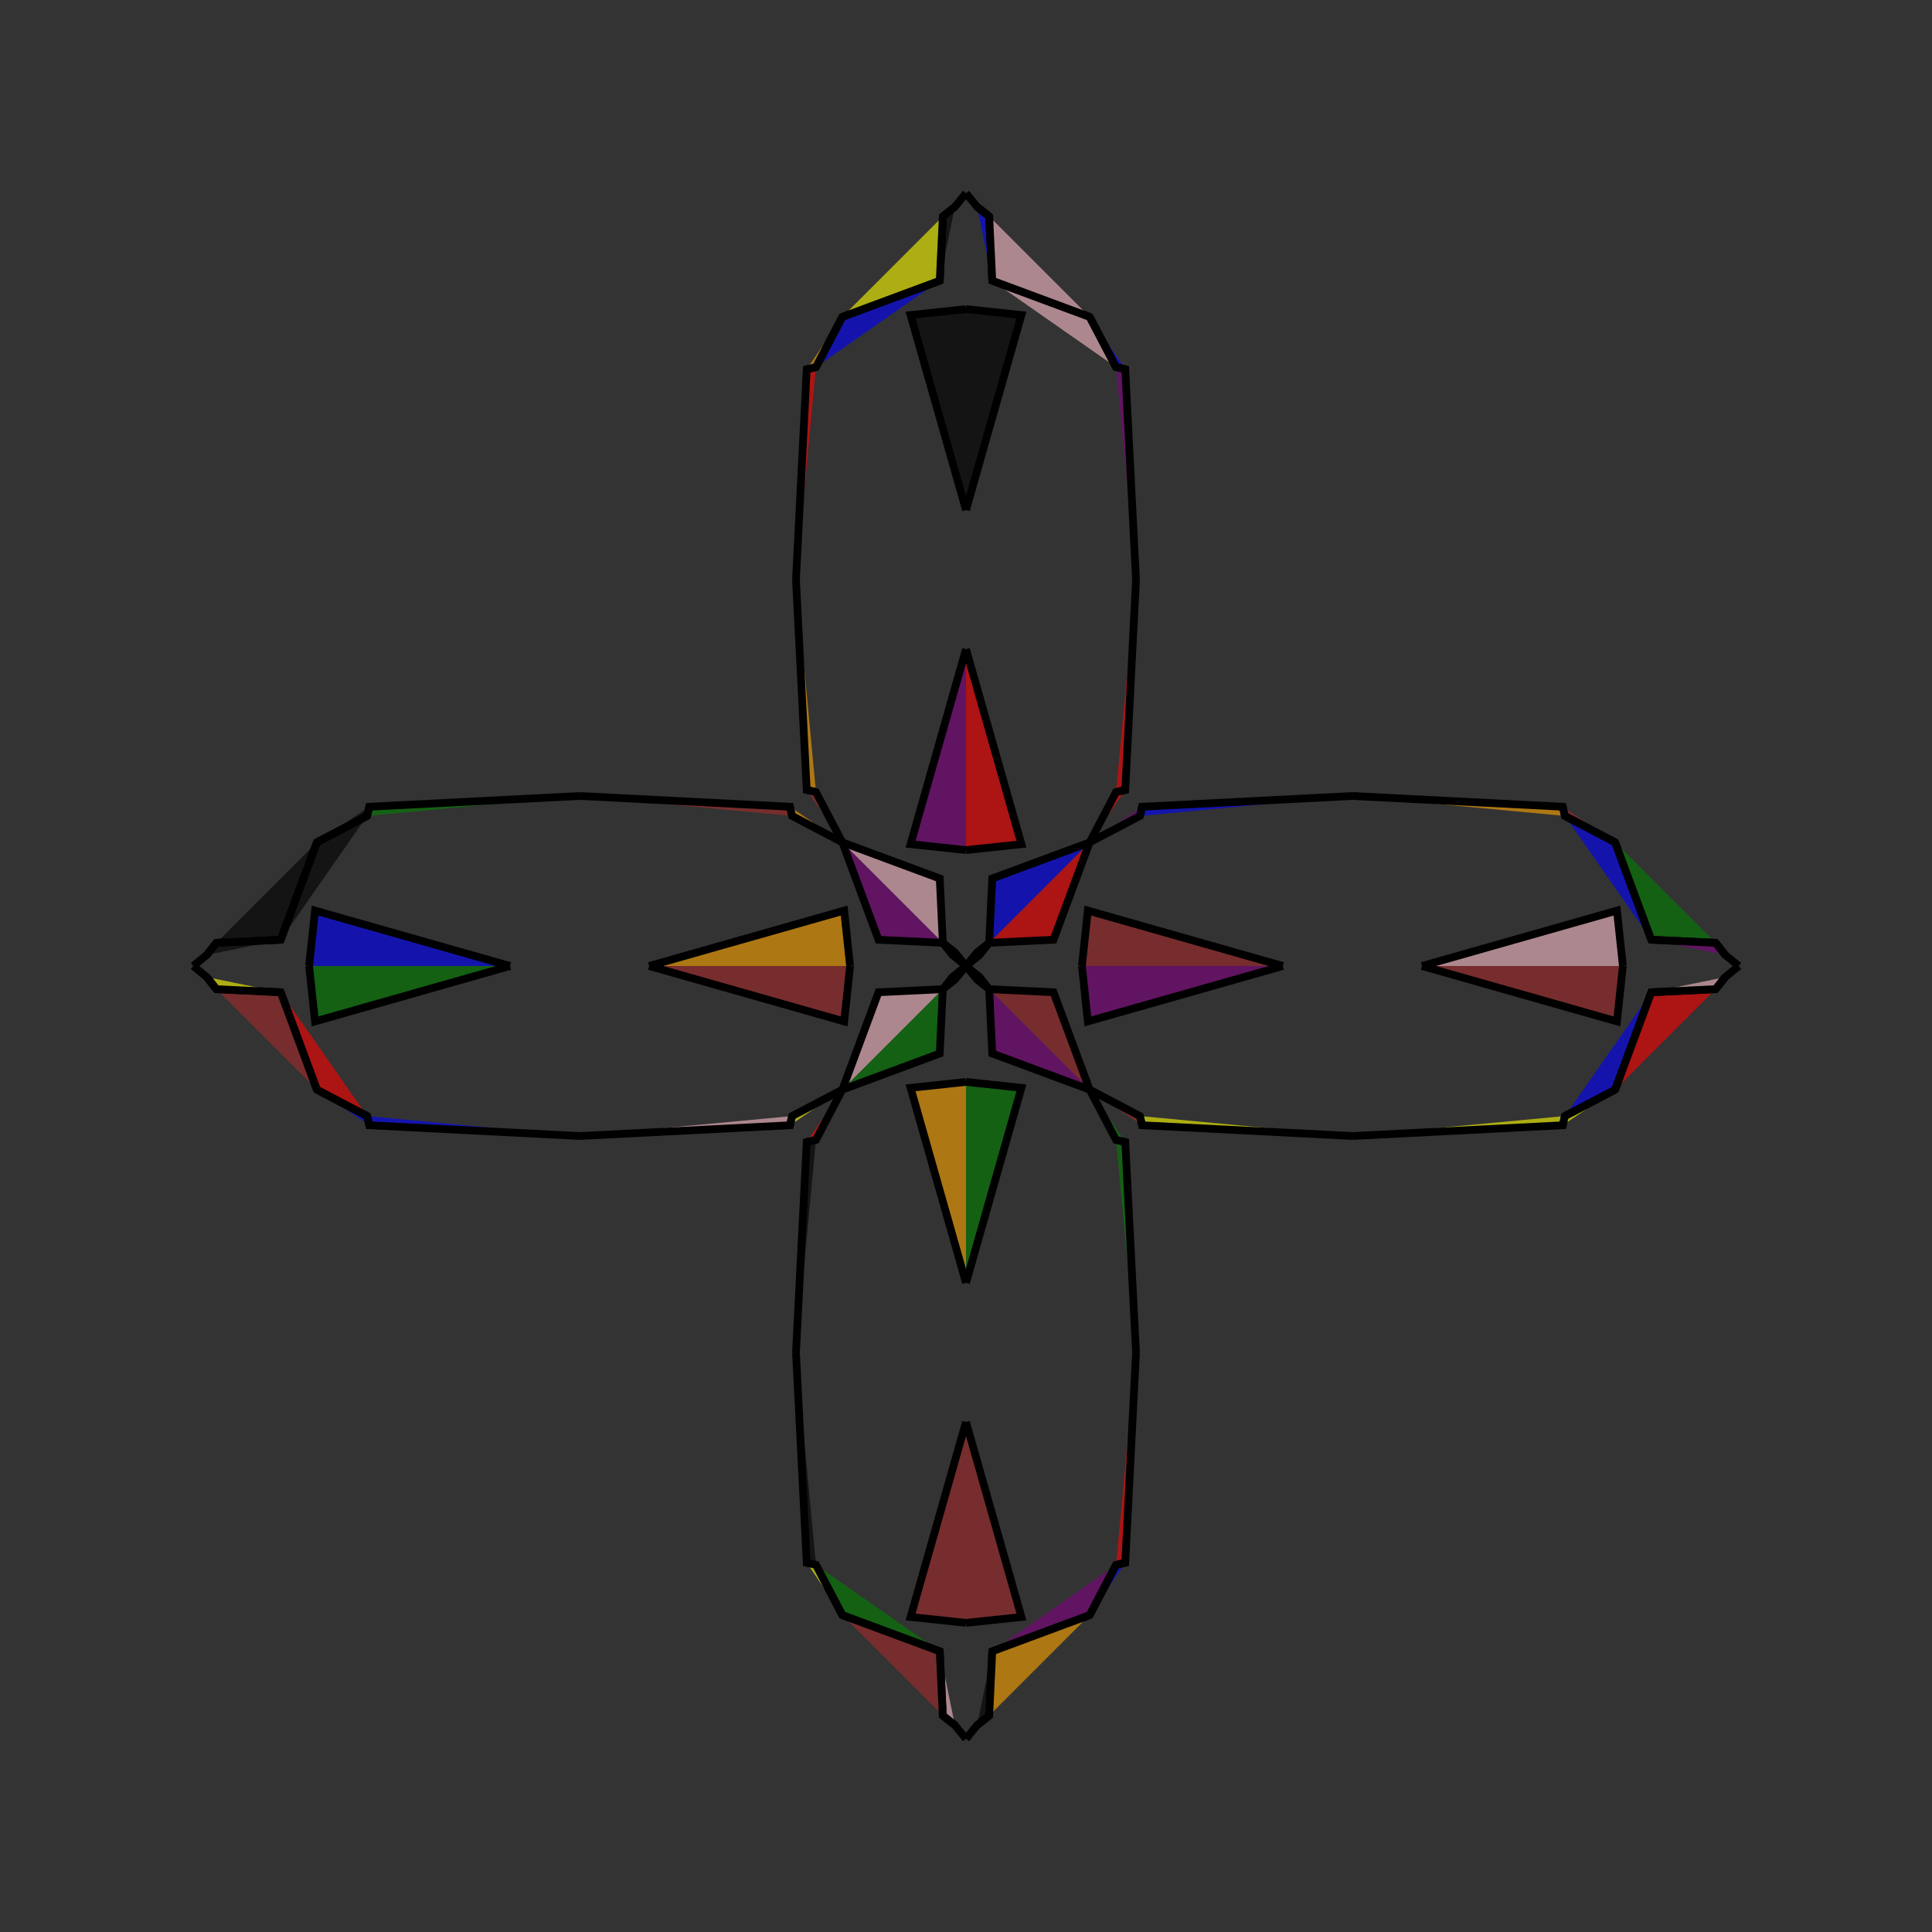 <?xml version="1.0" encoding="UTF-8"?>
<svg xmlns="http://www.w3.org/2000/svg" xmlns:xlink="http://www.w3.org/1999/xlink"
     width="250" height="250" viewBox="-125.0 -125.0 250 250">
<rect x="-125.0" y="-125.0" width="250" height="250" fill="#333333" stroke="none"/>
<defs>
</defs>
<path d="M15.0,-0.0 L15.766,-7.171 L41.0,-0.0" fill="brown" fill-opacity="0.6" stroke="black" stroke-width="1" />
<path d="M15.0,-0.0 L15.766,7.171 L41.0,-0.0" fill="purple" fill-opacity="0.6" stroke="black" stroke-width="1" />
<path d="M50.0,-22.0 L22.776,-20.608 L22.505,-19.415" fill="blue" fill-opacity="0.6" stroke="black" stroke-width="1" />
<path d="M50.0,22.0 L22.776,20.608 L22.505,19.415" fill="yellow" fill-opacity="0.6" stroke="black" stroke-width="1" />
<path d="M22.776,-20.608 L22.505,-19.415 L16.0,-16.0" fill="purple" fill-opacity="0.6" stroke="black" stroke-width="1" />
<path d="M22.776,20.608 L22.505,19.415 L16.0,16.0" fill="brown" fill-opacity="0.6" stroke="black" stroke-width="1" />
<path d="M19.415,77.495 L16.0,84.0 L3.398,88.676" fill="purple" fill-opacity="0.6" stroke="black" stroke-width="1" />
<path d="M19.415,-77.495 L16.0,-84.0 L3.398,-88.676" fill="pink" fill-opacity="0.6" stroke="black" stroke-width="1" />
<path d="M16.0,-16.0 L11.324,-3.398 L3.0,-3.0" fill="red" fill-opacity="0.6" stroke="black" stroke-width="1" />
<path d="M16.0,16.0 L11.324,3.398 L3.0,3.0" fill="brown" fill-opacity="0.6" stroke="black" stroke-width="1" />
<path d="M3.398,88.676 L3.0,97.0 L1.435,98.241" fill="black" fill-opacity="0.6" stroke="black" stroke-width="1" />
<path d="M3.398,-88.676 L3.0,-97.0 L1.435,-98.241" fill="blue" fill-opacity="0.6" stroke="black" stroke-width="1" />
<path d="M3.0,-3.0 L1.759,-1.435 L0.0,-0.0" fill="blue" fill-opacity="0.6" stroke="black" stroke-width="1" />
<path d="M3.0,3.0 L1.759,1.435 L0.0,-0.0" fill="orange" fill-opacity="0.6" stroke="black" stroke-width="1" />
<path d="M-15.0,-0.0 L-15.766,-7.171 L-41.0,-0.0" fill="orange" fill-opacity="0.6" stroke="black" stroke-width="1" />
<path d="M-15.0,-0.0 L-15.766,7.171 L-41.0,-0.0" fill="brown" fill-opacity="0.6" stroke="black" stroke-width="1" />
<path d="M-50.0,-22.0 L-22.776,-20.608 L-22.505,-19.415" fill="brown" fill-opacity="0.6" stroke="black" stroke-width="1" />
<path d="M-50.0,22.0 L-22.776,20.608 L-22.505,19.415" fill="pink" fill-opacity="0.6" stroke="black" stroke-width="1" />
<path d="M-22.776,-20.608 L-22.505,-19.415 L-16.0,-16.0" fill="orange" fill-opacity="0.6" stroke="black" stroke-width="1" />
<path d="M-22.776,20.608 L-22.505,19.415 L-16.0,16.0" fill="yellow" fill-opacity="0.6" stroke="black" stroke-width="1" />
<path d="M-19.415,77.495 L-16.0,84.0 L-3.398,88.676" fill="green" fill-opacity="0.6" stroke="black" stroke-width="1" />
<path d="M-19.415,-77.495 L-16.0,-84.0 L-3.398,-88.676" fill="blue" fill-opacity="0.6" stroke="black" stroke-width="1" />
<path d="M-16.0,-16.0 L-11.324,-3.398 L-3.0,-3.0" fill="purple" fill-opacity="0.6" stroke="black" stroke-width="1" />
<path d="M-16.0,16.0 L-11.324,3.398 L-3.0,3.0" fill="pink" fill-opacity="0.6" stroke="black" stroke-width="1" />
<path d="M-3.398,88.676 L-3.0,97.0 L-1.435,98.241" fill="pink" fill-opacity="0.6" stroke="black" stroke-width="1" />
<path d="M-3.398,-88.676 L-3.0,-97.0 L-1.435,-98.241" fill="black" fill-opacity="0.6" stroke="black" stroke-width="1" />
<path d="M-3.0,-3.0 L-1.759,-1.435 L0.0,-0.0" fill="green" fill-opacity="0.6" stroke="black" stroke-width="1" />
<path d="M-3.0,3.0 L-1.759,1.435 L0.0,-0.0" fill="orange" fill-opacity="0.6" stroke="black" stroke-width="1" />
<path d="M85.0,-0.0 L84.234,7.171 L59.0,-0.0" fill="brown" fill-opacity="0.6" stroke="black" stroke-width="1" />
<path d="M85.0,-0.0 L84.234,-7.171 L59.0,-0.0" fill="pink" fill-opacity="0.6" stroke="black" stroke-width="1" />
<path d="M50.0,22.0 L77.224,20.608 L77.495,19.415" fill="yellow" fill-opacity="0.6" stroke="black" stroke-width="1" />
<path d="M50.0,-22.0 L77.224,-20.608 L77.495,-19.415" fill="orange" fill-opacity="0.6" stroke="black" stroke-width="1" />
<path d="M77.224,20.608 L77.495,19.415 L84.0,16.0" fill="yellow" fill-opacity="0.6" stroke="black" stroke-width="1" />
<path d="M77.224,-20.608 L77.495,-19.415 L84.0,-16.0" fill="brown" fill-opacity="0.6" stroke="black" stroke-width="1" />
<path d="M77.495,19.415 L84.0,16.0 L88.676,3.398" fill="blue" fill-opacity="0.6" stroke="black" stroke-width="1" />
<path d="M77.495,-19.415 L84.0,-16.0 L88.676,-3.398" fill="blue" fill-opacity="0.6" stroke="black" stroke-width="1" />
<path d="M84.0,16.0 L88.676,3.398 L97.0,3.0" fill="red" fill-opacity="0.6" stroke="black" stroke-width="1" />
<path d="M84.0,-16.0 L88.676,-3.398 L97.0,-3.0" fill="green" fill-opacity="0.6" stroke="black" stroke-width="1" />
<path d="M88.676,3.398 L97.0,3.0 L98.241,1.435" fill="pink" fill-opacity="0.6" stroke="black" stroke-width="1" />
<path d="M88.676,-3.398 L97.0,-3.0 L98.241,-1.435" fill="purple" fill-opacity="0.6" stroke="black" stroke-width="1" />
<path d="M97.0,3.0 L98.241,1.435 L100.0,-0.0" fill="purple" fill-opacity="0.6" stroke="black" stroke-width="1" />
<path d="M97.0,-3.0 L98.241,-1.435 L100.0,-0.0" fill="yellow" fill-opacity="0.6" stroke="black" stroke-width="1" />
<path d="M0.0,-15.0 L7.171,-15.766 L0.0,-41.0" fill="red" fill-opacity="0.6" stroke="black" stroke-width="1" />
<path d="M0.0,15.0 L7.171,15.766 L0.0,41.0" fill="green" fill-opacity="0.6" stroke="black" stroke-width="1" />
<path d="M0.0,85.0 L7.171,84.234 L0.0,59.0" fill="brown" fill-opacity="0.6" stroke="black" stroke-width="1" />
<path d="M0.0,-85.0 L7.171,-84.234 L0.0,-59.0" fill="black" fill-opacity="0.6" stroke="black" stroke-width="1" />
<path d="M22.0,-50.0 L20.608,-22.776 L19.415,-22.505" fill="red" fill-opacity="0.6" stroke="black" stroke-width="1" />
<path d="M22.0,50.0 L20.608,22.776 L19.415,22.505" fill="green" fill-opacity="0.6" stroke="black" stroke-width="1" />
<path d="M22.0,50.0 L20.608,77.224 L19.415,77.495" fill="red" fill-opacity="0.6" stroke="black" stroke-width="1" />
<path d="M22.0,-50.0 L20.608,-77.224 L19.415,-77.495" fill="purple" fill-opacity="0.6" stroke="black" stroke-width="1" />
<path d="M20.608,-22.776 L19.415,-22.505 L16.0,-16.0" fill="red" fill-opacity="0.6" stroke="black" stroke-width="1" />
<path d="M20.608,22.776 L19.415,22.505 L16.0,16.0" fill="green" fill-opacity="0.6" stroke="black" stroke-width="1" />
<path d="M20.608,77.224 L19.415,77.495 L16.0,84.0" fill="blue" fill-opacity="0.6" stroke="black" stroke-width="1" />
<path d="M20.608,-77.224 L19.415,-77.495 L16.0,-84.0" fill="blue" fill-opacity="0.6" stroke="black" stroke-width="1" />
<path d="M16.0,-16.0 L3.398,-11.324 L3.0,-3.0" fill="blue" fill-opacity="0.6" stroke="black" stroke-width="1" />
<path d="M16.0,16.0 L3.398,11.324 L3.0,3.0" fill="purple" fill-opacity="0.6" stroke="black" stroke-width="1" />
<path d="M16.0,84.0 L3.398,88.676 L3.0,97.0" fill="orange" fill-opacity="0.6" stroke="black" stroke-width="1" />
<path d="M16.0,-84.0 L3.398,-88.676 L3.0,-97.0" fill="pink" fill-opacity="0.6" stroke="black" stroke-width="1" />
<path d="M3.0,-3.0 L1.435,-1.759 L0.0,-0.0" fill="black" fill-opacity="0.6" stroke="black" stroke-width="1" />
<path d="M3.0,3.0 L1.435,1.759 L0.0,-0.0" fill="red" fill-opacity="0.6" stroke="black" stroke-width="1" />
<path d="M3.0,97.0 L1.435,98.241 L0.0,100.0" fill="pink" fill-opacity="0.6" stroke="black" stroke-width="1" />
<path d="M3.0,-97.0 L1.435,-98.241 L0.0,-100.0" fill="black" fill-opacity="0.6" stroke="black" stroke-width="1" />
<path d="M0.0,85.0 L-7.171,84.234 L0.0,59.0" fill="brown" fill-opacity="0.6" stroke="black" stroke-width="1" />
<path d="M0.0,-15.0 L-7.171,-15.766 L0.0,-41.0" fill="purple" fill-opacity="0.6" stroke="black" stroke-width="1" />
<path d="M0.0,15.0 L-7.171,15.766 L0.0,41.0" fill="orange" fill-opacity="0.6" stroke="black" stroke-width="1" />
<path d="M0.0,-85.0 L-7.171,-84.234 L0.0,-59.0" fill="black" fill-opacity="0.6" stroke="black" stroke-width="1" />
<path d="M-22.0,50.0 L-20.608,77.224 L-19.415,77.495" fill="black" fill-opacity="0.6" stroke="black" stroke-width="1" />
<path d="M-22.0,-50.0 L-20.608,-22.776 L-19.415,-22.505" fill="orange" fill-opacity="0.6" stroke="black" stroke-width="1" />
<path d="M-22.0,50.0 L-20.608,22.776 L-19.415,22.505" fill="black" fill-opacity="0.6" stroke="black" stroke-width="1" />
<path d="M-22.0,-50.0 L-20.608,-77.224 L-19.415,-77.495" fill="red" fill-opacity="0.6" stroke="black" stroke-width="1" />
<path d="M-20.608,77.224 L-19.415,77.495 L-16.0,84.0" fill="yellow" fill-opacity="0.6" stroke="black" stroke-width="1" />
<path d="M-20.608,-22.776 L-19.415,-22.505 L-16.0,-16.0" fill="brown" fill-opacity="0.6" stroke="black" stroke-width="1" />
<path d="M-20.608,22.776 L-19.415,22.505 L-16.0,16.0" fill="red" fill-opacity="0.6" stroke="black" stroke-width="1" />
<path d="M-20.608,-77.224 L-19.415,-77.495 L-16.0,-84.0" fill="orange" fill-opacity="0.6" stroke="black" stroke-width="1" />
<path d="M-16.0,84.0 L-3.398,88.676 L-3.0,97.0" fill="brown" fill-opacity="0.6" stroke="black" stroke-width="1" />
<path d="M-16.0,-16.0 L-3.398,-11.324 L-3.0,-3.0" fill="pink" fill-opacity="0.6" stroke="black" stroke-width="1" />
<path d="M-16.0,16.0 L-3.398,11.324 L-3.0,3.0" fill="green" fill-opacity="0.6" stroke="black" stroke-width="1" />
<path d="M-16.0,-84.0 L-3.398,-88.676 L-3.0,-97.0" fill="yellow" fill-opacity="0.6" stroke="black" stroke-width="1" />
<path d="M-3.0,97.0 L-1.435,98.241 L0.0,100.0" fill="green" fill-opacity="0.6" stroke="black" stroke-width="1" />
<path d="M-3.0,-3.0 L-1.435,-1.759 L0.0,-0.0" fill="black" fill-opacity="0.6" stroke="black" stroke-width="1" />
<path d="M-3.0,3.0 L-1.435,1.759 L0.0,-0.0" fill="blue" fill-opacity="0.6" stroke="black" stroke-width="1" />
<path d="M-3.0,-97.0 L-1.435,-98.241 L0.0,-100.0" fill="yellow" fill-opacity="0.6" stroke="black" stroke-width="1" />
<path d="M-85.0,-0.0 L-84.234,-7.171 L-59.0,-0.0" fill="blue" fill-opacity="0.6" stroke="black" stroke-width="1" />
<path d="M-85.0,-0.0 L-84.234,7.171 L-59.0,-0.0" fill="green" fill-opacity="0.6" stroke="black" stroke-width="1" />
<path d="M-50.0,-22.0 L-77.224,-20.608 L-77.495,-19.415" fill="green" fill-opacity="0.6" stroke="black" stroke-width="1" />
<path d="M-50.0,22.0 L-77.224,20.608 L-77.495,19.415" fill="blue" fill-opacity="0.6" stroke="black" stroke-width="1" />
<path d="M-77.224,-20.608 L-77.495,-19.415 L-84.0,-16.0" fill="black" fill-opacity="0.6" stroke="black" stroke-width="1" />
<path d="M-77.224,20.608 L-77.495,19.415 L-84.0,16.0" fill="blue" fill-opacity="0.6" stroke="black" stroke-width="1" />
<path d="M-77.495,-19.415 L-84.0,-16.0 L-88.676,-3.398" fill="black" fill-opacity="0.6" stroke="black" stroke-width="1" />
<path d="M-77.495,19.415 L-84.0,16.0 L-88.676,3.398" fill="red" fill-opacity="0.6" stroke="black" stroke-width="1" />
<path d="M-84.0,-16.0 L-88.676,-3.398 L-97.0,-3.0" fill="black" fill-opacity="0.6" stroke="black" stroke-width="1" />
<path d="M-84.0,16.0 L-88.676,3.398 L-97.0,3.0" fill="brown" fill-opacity="0.6" stroke="black" stroke-width="1" />
<path d="M-88.676,-3.398 L-97.0,-3.0 L-98.241,-1.435" fill="black" fill-opacity="0.6" stroke="black" stroke-width="1" />
<path d="M-88.676,3.398 L-97.0,3.0 L-98.241,1.435" fill="yellow" fill-opacity="0.6" stroke="black" stroke-width="1" />
<path d="M-97.0,-3.0 L-98.241,-1.435 L-100.0,-0.0" fill="purple" fill-opacity="0.6" stroke="black" stroke-width="1" />
<path d="M-97.0,3.0 L-98.241,1.435 L-100.0,-0.0" fill="pink" fill-opacity="0.6" stroke="black" stroke-width="1" />
</svg>